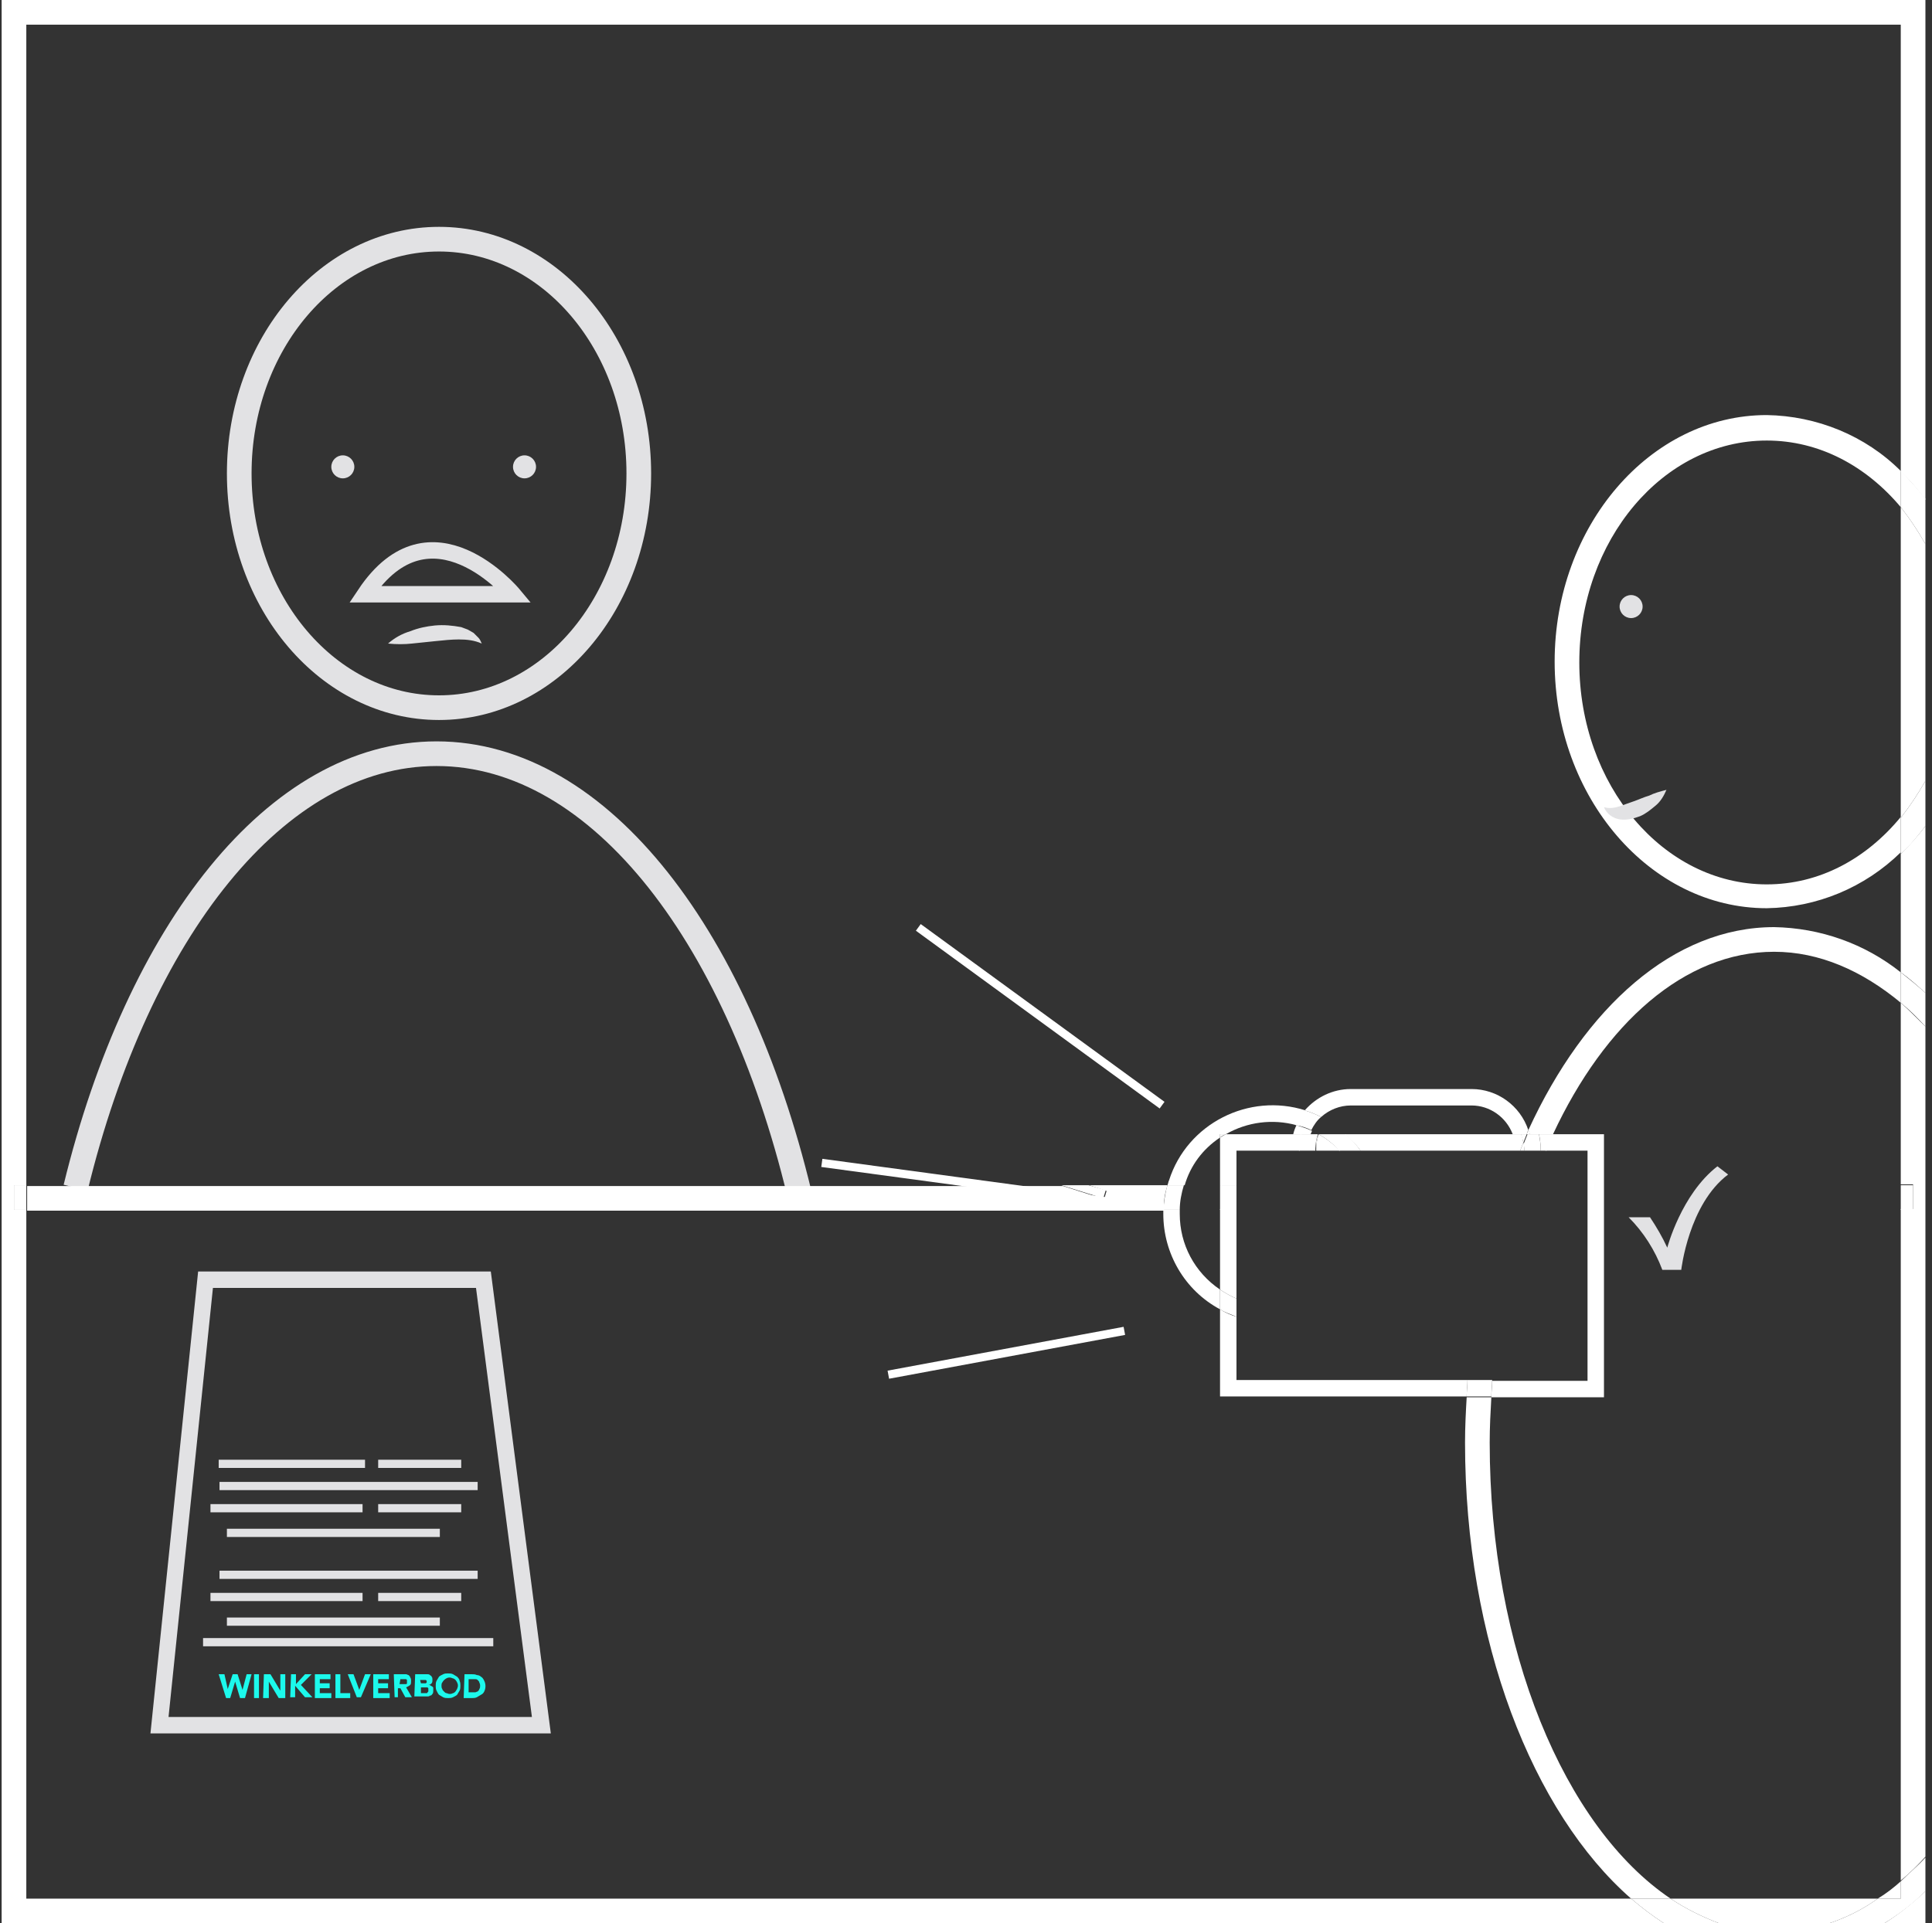 <?xml version="1.0" encoding="UTF-8"?>
<svg width="235px" height="234px" viewBox="0 0 235 234" version="1.1" xmlns="http://www.w3.org/2000/svg" xmlns:xlink="http://www.w3.org/1999/xlink">
    <rect x="0" y="0" width="235" height="234" fill="#333333" stroke="none"/>
    <!-- Generator: Sketch 56.2 (81672) - https://sketch.com -->
    <title>verbod</title>
    <desc>Created with Sketch.</desc>
    <g id="Page-1" stroke="none" stroke-width="1" fill="none" fill-rule="evenodd">
        <g id="recnition-animatie-inverted">
            <g id="verbod" transform="translate(0.2, 0)">
                <path d="M66.8,210.9 L18.1,210.9 L23.9,154.7 L59.5,154.7 L66.8,210.9 Z M20.3,208.9 L64.5,208.9 L57.7,156.7 L25.7,156.7 L20.3,208.9 Z" id="Shape" fill="#E2E2E4" fill-rule="nonzero"></path>
                <path d="M9,144.5 C16.6,113.3 33.4,91.7 52.9,91.7 C72.9,91.7 90,114.4 97.4,146.8" id="Path" stroke="#E2E2E4" stroke-width="3"></path>
                <ellipse id="Oval" stroke="#E2E2E4" stroke-width="3" cx="53.2" cy="57.6" rx="24.3" ry="28.5"></ellipse>
                <path d="M214.7,53.6 C202.1,53.6 191.9,65.7 191.9,80.6 C191.9,95.5 202.1,107.6 214.7,107.6 C221.1,107.6 226.8,104.5 231,99.5 L231,61.7 C226.8,56.7 221.1,53.6 214.7,53.6 Z" id="Path"></path>
                <path d="M234,95 L234,66.2 C233.1,64.6 232.1,63.1 231,61.7 L231,99.5 C232.1,98.1 233.1,96.6 234,95 Z" id="Path" fill="#FFFFFF" fill-rule="nonzero"></path>
                <path d="M214.7,107.6 C202.1,107.6 191.9,95.5 191.9,80.6 C191.9,65.7 202.1,53.6 214.7,53.6 C221.1,53.6 226.8,56.7 231,61.7 L231,57.3 C226.7,53 220.8,50.6 214.7,50.5 C200.5,50.5 188.9,64 188.9,80.5 C188.9,97 200.5,110.5 214.7,110.5 C220.8,110.4 226.6,108 231,103.7 L231,99.4 C226.8,104.5 221.1,107.6 214.7,107.6 Z" id="Path" fill="#FFFFFF" fill-rule="nonzero"></path>
                <path d="M231,57.3 L231,61.7 C232.1,63.1 233.1,64.6 234,66.2 L234,60.7 C233.1,59.5 232.1,58.4 231,57.3 Z" id="Path" fill="#FFFFFF" fill-rule="nonzero"></path>
                <path d="M231,99.5 L231,103.9 C232.1,102.9 233.1,101.7 234,100.5 L234,95 C233.1,96.6 232.1,98.1 231,99.5 Z" id="Path" fill="#FFFFFF" fill-rule="nonzero"></path>
                <circle id="Oval" fill="#E2E2E4" fill-rule="nonzero" cx="41.5" cy="56.8" r="1.4"></circle>
                <circle id="Oval" fill="#E2E2E4" fill-rule="nonzero" cx="63.6" cy="56.8" r="1.4"></circle>
                <circle id="Oval" fill="#E2E2E4" fill-rule="nonzero" cx="198.2" cy="73.8" r="1.4"></circle>
                <path d="M47,78.3 C47.8,77.6 48.7,77.1 49.7,76.8 C50.7,76.4 51.7,76.2 52.7,76.1 C53.8,76 54.8,76.1 55.9,76.3 C56.2,76.4 56.4,76.5 56.7,76.6 L57.4,77 C57.6,77.2 57.8,77.4 58,77.6 C58.2,77.8 58.3,78.1 58.4,78.3 C57.5,77.9 56.6,77.8 55.6,77.8 C54.7,77.8 53.8,77.9 52.8,78 C51.8,78.1 50.9,78.2 49.9,78.3 C49,78.4 48,78.4 47,78.3 Z" id="Path" fill="#E2E2E4" fill-rule="nonzero"></path>
                <path d="M202.5,96.1 C202.2,96.8 201.8,97.5 201.2,98 C200.6,98.5 200,99 199.3,99.3 C198.5,99.6 197.7,99.8 196.9,99.7 C196,99.6 195.2,99 194.9,98.2 C195.5,98.4 196.2,98.3 196.8,98.1 C197.4,97.9 197.9,97.7 198.5,97.5 C199.1,97.3 199.7,97 200.4,96.8 C201,96.5 201.7,96.3 202.5,96.1 Z" id="Path" fill="#E2E2E4" fill-rule="nonzero"></path>
                <path d="M44.2,72.3 L62.2,72.3 C62.2,72.3 52.2,60.3 44.2,72.3 Z" id="Path" stroke="#E2E2E4" stroke-width="2"></path>
                <polygon id="Path" fill="#1CF9EC" fill-rule="nonzero" points="26.4 203.7 27.1 203.7 27.5 205.5 27.5 205.5 28.1 203.7 28.7 203.7 29.3 205.6 29.3 205.6 29.8 203.7 30.4 203.7 29.6 206.6 29 206.6 28.4 204.6 28.4 204.6 27.8 206.6 27.3 206.6"></polygon>
                <polygon id="Path" fill="#1CF9EC" fill-rule="nonzero" points="30.7 203.7 31.3 203.7 31.3 206.6 30.7 206.6"></polygon>
                <polygon id="Path" fill="#1CF9EC" fill-rule="nonzero" points="31.9 203.7 32.7 203.7 33.9 205.7 33.9 205.7 33.9 203.7 34.5 203.7 34.5 206.6 33.7 206.6 32.5 204.6 32.5 204.6 32.5 206.6 31.8 206.6"></polygon>
                <polygon id="Path" fill="#1CF9EC" fill-rule="nonzero" points="35.2 203.7 35.8 203.7 35.8 204.9 36.9 203.7 37.7 203.7 36.4 205 37.8 206.5 36.9 206.5 35.7 205.1 35.7 206.5 35.1 206.5"></polygon>
                <polygon id="Path" fill="#1CF9EC" fill-rule="nonzero" points="38.1 203.7 40 203.7 40 204.3 38.7 204.3 38.7 204.8 39.9 204.8 39.9 205.4 38.7 205.4 38.7 206 40.1 206 40.1 206.6 38.1 206.6"></polygon>
                <polygon id="Path" fill="#1CF9EC" fill-rule="nonzero" points="40.6 203.7 41.2 203.7 41.2 206 42.4 206 42.4 206.6 40.6 206.6"></polygon>
                <polygon id="Path" fill="#1CF9EC" fill-rule="nonzero" points="42.1 203.7 42.8 203.7 43.5 205.6 43.5 205.6 44.2 203.7 44.9 203.7 43.7 206.5 43.2 206.5"></polygon>
                <polygon id="Path" fill="#1CF9EC" fill-rule="nonzero" points="45.2 203.7 47.1 203.7 47.1 204.3 45.8 204.3 45.8 204.8 47 204.8 47 205.4 45.8 205.4 45.8 206 47.2 206 47.2 206.6 45.2 206.6"></polygon>
                <path d="M47.7,203.7 L48.8,203.7 C48.9,203.7 49.1,203.7 49.2,203.7 C49.3,203.7 49.4,203.8 49.5,203.8 C49.6,203.9 49.7,204 49.7,204.1 C49.8,204.2 49.8,204.4 49.8,204.5 C49.8,204.7 49.8,204.9 49.7,205 C49.6,205.1 49.4,205.2 49.2,205.3 L49.9,206.5 L49.1,206.5 L48.5,205.4 L48.2,205.4 L48.2,206.5 L47.8,206.5 L47.7,203.7 Z M48.4,204.9 L49,204.9 C49.1,204.9 49.1,204.9 49.2,204.9 C49.3,204.9 49.3,204.8 49.3,204.8 C49.3,204.7 49.3,204.7 49.3,204.6 C49.3,204.5 49.3,204.5 49.3,204.4 C49.3,204.4 49.2,204.3 49.2,204.3 L49.1,204.3 L48.5,204.3 L48.4,204.9 Z" id="Shape" fill="#1CF9EC" fill-rule="nonzero"></path>
                <path d="M50.3,203.7 L51.4,203.7 C51.5,203.7 51.7,203.7 51.8,203.7 C51.9,203.7 52,203.7 52.1,203.8 C52.2,203.9 52.3,203.9 52.3,204 C52.4,204.1 52.4,204.2 52.4,204.4 C52.4,204.5 52.4,204.7 52.3,204.8 C52.2,204.9 52.1,205 51.9,205 L51.9,205 C52,205 52.1,205 52.2,205.1 C52.3,205.1 52.3,205.2 52.4,205.2 C52.5,205.3 52.5,205.3 52.5,205.4 C52.5,205.5 52.5,205.6 52.5,205.7 C52.5,205.8 52.5,206 52.4,206.1 C52.3,206.2 52.3,206.3 52.1,206.3 C52,206.4 51.9,206.4 51.8,206.4 C51.7,206.4 51.5,206.4 51.4,206.4 L50.2,206.4 L50.3,203.7 Z M51,204.8 L51.4,204.8 L51.5,204.8 L51.6,204.8 C51.6,204.8 51.7,204.7 51.7,204.7 C51.7,204.7 51.7,204.6 51.7,204.6 C51.7,204.6 51.7,204.5 51.7,204.5 C51.7,204.5 51.6,204.4 51.6,204.4 C51.6,204.4 51.5,204.4 51.5,204.4 L50.9,204.4 L51,204.8 Z M51,206 L51.6,206 L51.7,206 C51.7,206 51.8,206 51.8,205.9 C51.8,205.9 51.9,205.8 51.9,205.8 C51.9,205.7 51.9,205.7 51.9,205.6 C51.9,205.5 51.9,205.5 51.9,205.4 C51.9,205.4 51.8,205.3 51.8,205.3 L51.6,205.3 L51,205.3 L51,206 Z" id="Shape" fill="#1CF9EC" fill-rule="nonzero"></path>
                <path d="M52.8,205.1 C52.8,204.9 52.8,204.7 52.9,204.5 C53,204.3 53.1,204.2 53.2,204 C53.3,203.9 53.5,203.8 53.7,203.7 C53.9,203.6 54.1,203.6 54.3,203.6 C54.5,203.6 54.7,203.6 54.9,203.7 C55.1,203.8 55.2,203.9 55.4,204 C55.5,204.1 55.7,204.3 55.7,204.5 C55.8,204.7 55.8,204.9 55.8,205.1 C55.8,205.3 55.8,205.5 55.7,205.7 C55.6,205.9 55.5,206 55.4,206.2 C55.3,206.3 55.1,206.4 54.9,206.5 C54.7,206.6 54.5,206.6 54.3,206.6 C54.1,206.6 53.9,206.6 53.7,206.5 C53.5,206.4 53.4,206.3 53.2,206.2 C53.1,206.1 53,205.9 52.9,205.7 C52.8,205.5 52.8,205.3 52.8,205.1 Z M53.5,205.1 C53.5,205.2 53.5,205.4 53.6,205.5 C53.6,205.6 53.7,205.7 53.8,205.8 C53.9,205.9 54,206 54.1,206 C54.2,206 54.3,206.1 54.5,206.1 C54.6,206.1 54.7,206.1 54.9,206 C55,206 55.1,205.9 55.2,205.8 C55.3,205.7 55.3,205.6 55.4,205.5 C55.4,205.4 55.5,205.3 55.5,205.1 C55.5,205 55.5,204.9 55.4,204.7 C55.3,204.5 55.2,204.3 54.9,204.2 C54.8,204.2 54.7,204.1 54.5,204.1 C54.4,204.1 54.3,204.1 54.1,204.2 C53.9,204.3 53.7,204.5 53.6,204.7 C53.5,204.8 53.5,205 53.5,205.1 L53.5,205.1 Z" id="Shape" fill="#1CF9EC" fill-rule="nonzero"></path>
                <path d="M56.3,203.7 L57.2,203.7 C57.4,203.7 57.6,203.7 57.8,203.8 C58,203.8 58.2,203.9 58.3,204 C58.5,204.1 58.6,204.3 58.7,204.5 C58.9,204.9 58.9,205.4 58.7,205.8 C58.6,206 58.5,206.1 58.3,206.2 C58.1,206.3 58,206.4 57.8,206.5 C57.6,206.6 57.4,206.6 57.2,206.6 L56.2,206.6 L56.3,203.7 Z M56.9,205.9 L57.2,205.9 C57.3,205.9 57.5,205.9 57.6,205.9 C57.7,205.9 57.8,205.8 57.9,205.8 C58,205.7 58.1,205.6 58.1,205.5 C58.2,205.4 58.2,205.2 58.2,205.1 C58.2,205 58.2,204.9 58.1,204.7 C58.1,204.6 58,204.5 57.9,204.4 C57.8,204.3 57.7,204.3 57.6,204.3 C57.5,204.3 57.3,204.3 57.2,204.3 L56.8,204.3 L56.8,205.9 L56.9,205.9 Z" id="Shape" fill="#1CF9EC" fill-rule="nonzero"></path>
                <rect id="Rectangle" fill="#E2E2E4" fill-rule="nonzero" x="24.5" y="199.3" width="35.3" height="1"></rect>
                <rect id="Rectangle" fill="#E2E2E4" fill-rule="nonzero" x="27.4" y="196.8" width="25.9" height="1"></rect>
                <rect id="Rectangle" fill="#E2E2E4" fill-rule="nonzero" x="25.4" y="193.8" width="18.5" height="1"></rect>
                <rect id="Rectangle" fill="#E2E2E4" fill-rule="nonzero" x="45.8" y="193.8" width="10.1" height="1"></rect>
                <rect id="Rectangle" fill="#E2E2E4" fill-rule="nonzero" x="26.5" y="191.1" width="31.4" height="1"></rect>
                <rect id="Rectangle" fill="#E2E2E4" fill-rule="nonzero" x="27.4" y="186" width="25.9" height="1"></rect>
                <rect id="Rectangle" fill="#E2E2E4" fill-rule="nonzero" x="25.4" y="183" width="18.5" height="1"></rect>
                <rect id="Rectangle" fill="#E2E2E4" fill-rule="nonzero" x="45.8" y="183" width="10.1" height="1"></rect>
                <rect id="Rectangle" fill="#E2E2E4" fill-rule="nonzero" x="45.8" y="177.6" width="10.1" height="1"></rect>
                <rect id="Rectangle" fill="#E2E2E4" fill-rule="nonzero" x="26.4" y="177.6" width="17.8" height="1"></rect>
                <rect id="Rectangle" fill="#E2E2E4" fill-rule="nonzero" x="26.5" y="180.3" width="31.4" height="1"></rect>
                <path d="M231,122 L231,144.1 L232.5,144.1 L232.5,147.1 L231,147.1 L231,228.8 C232.1,227.9 233.1,226.9 234,225.9 L234,124.9 C233,123.9 232,122.9 231,122 Z" id="Path" fill="#FFFFFF" fill-rule="nonzero"></path>
                <path d="M234,234 L234,230.1 C232.5,231.5 230.8,232.9 229,234 L234,234 Z" id="Path" fill="#FFFFFF" fill-rule="nonzero"></path>
                <path d="M208.9,234 L222.3,234 C224.4,233.3 226.4,232.3 228.2,231 L203,231 C204.8,232.2 206.8,233.2 208.9,234 Z" id="Path" fill="#FFFFFF" fill-rule="nonzero"></path>
                <path d="M3,231 L3,147.2 L1.5,147.2 L1.5,144.2 L3,144.2 L3,3 L231,3 L231,57.4 C232.1,58.4 233.1,59.6 234,60.8 L234,0 L0,0 L0,234 L202.2,234 C200.8,233.1 199.5,232.1 198.2,231 L3,231 Z" id="Path" fill="#FFFFFF" fill-rule="nonzero"></path>
                <path d="M234,120.8 L234,100.5 C233.1,101.7 232.1,102.8 231,103.9 L231,118.3 C232,119 233,119.9 234,120.8 Z" id="Path" fill="#FFFFFF" fill-rule="nonzero"></path>
                <rect id="Rectangle" fill="#FFFFFF" fill-rule="nonzero" x="231" y="144.2" width="1.5" height="3"></rect>
                <rect id="Rectangle" fill="#FFFFFF" fill-rule="nonzero" x="1.5" y="144.2" width="1.5" height="3"></rect>
                <path d="M231,231 L231,228.9 C230.1,229.7 229.2,230.4 228.2,231 L231,231 Z" id="Path" fill="#FFFFFF" fill-rule="nonzero"></path>
                <path d="M231,228.9 L231,231 L228.2,231 C226.4,232.3 224.4,233.3 222.3,234 L229,234 C230.8,232.9 232.5,231.6 234,230.1 L234,226 C233.1,227 232,227.9 231,228.9 Z" id="Path" fill="#FFFFFF" fill-rule="nonzero"></path>
                <path d="M231,122 C232.1,122.9 233.1,123.9 234,124.9 L234,120.8 C233,119.9 232,119.1 231,118.3 L231,122 Z" id="Path" fill="#FFFFFF" fill-rule="nonzero"></path>
                <path d="M203,231 L198.2,231 C199.5,232.1 200.8,233.1 202.2,234 L208.9,234 C206.8,233.2 204.8,232.2 203,231 Z" id="Path" fill="#FFFFFF" fill-rule="nonzero"></path>
                <path d="M163.5,138 C162.6,137.2 161.6,136.5 160.5,135.9 C160,136.4 159.6,136.9 159.3,137.5 C159.6,137.6 159.8,137.8 160.1,137.9 L163.5,138 Z" id="Path"></path>
                <path d="M160.2,138 L158.1,138 C158,138.6 157.9,139.2 157.9,139.8 L157.9,139.8 C157.9,139.2 158,138.6 158.1,138 L160.2,138 Z" id="Path"></path>
                <polygon id="Path" points="184.8 138 185.5 138 185.5 138"></polygon>
                <path d="M214.7,50.6 C220.8,50.7 226.6,53.1 231,57.4 L231,3 L3,3 L3,144.2 L129,144.2 L111.7,138.7 L112,137.8 L132.3,144.2 L141.8,144.2 C143.7,137.2 151,133 158,134.9 C158.2,135 158.4,135 158.6,135.1 C160,133.4 162,132.5 164.2,132.5 L178.9,132.5 C182,132.5 184.8,134.5 185.8,137.5 C192.7,122.5 203.5,112.8 215.7,112.8 C221.3,112.9 226.7,114.8 231.1,118.3 L231.1,103.9 C226.7,108.2 220.9,110.6 214.8,110.7 C200.6,110.7 189,97.2 189,80.7 C189,64.2 200.5,50.6 214.7,50.6 Z M140.9,134.8 L111.2,113.2 L111.8,112.4 L141.5,134 L140.9,134.8 Z" id="Shape"></path>
                <path d="M178,175.5 C178,173.6 178.1,171.8 178.2,170 L148.2,170 L148.2,159.3 C144,157 141.3,152.5 141.3,147.7 C141.3,147.5 141.3,147.4 141.3,147.2 L3,147.2 L3,231 L198.2,231 C186.2,220.5 178,199.5 178,175.5 Z M107.9,161.8 L107.7,160.8 L136.4,155.5 L136.6,156.5 L107.9,161.8 Z" id="Shape"></path>
                <path d="M141.8,144.2 L132.3,144.2 L134.4,144.9 L134.1,145.9 L129.1,144.3 L3.1,144.3 L3.1,147.3 L141.4,147.3 C141.3,146.2 141.5,145.2 141.8,144.2 Z" id="Path" fill="#FFFFFF" fill-rule="nonzero"></path>
                <path d="M185.7,137.5 C185.8,137.7 185.8,137.8 185.9,138 L186.9,138 C187,138.6 187.1,139.2 187.1,139.8 L187.1,139.8 C187.1,139.2 187,138.6 186.9,138 L188.7,138 C195,124.5 204.7,115.8 215.6,115.8 C221.1,115.8 226.3,118.1 231,122 L231,118.3 C226.6,114.8 221.2,112.9 215.6,112.8 C203.4,112.8 192.6,122.5 185.7,137.5 Z" id="Path" fill="#FFFFFF" fill-rule="nonzero"></path>
                <path d="M178,175.5 C178,199.6 186.2,220.5 198.2,231 L203,231 C190.1,222.3 181,200.7 181,175.5 C181,173.6 181.1,171.8 181.2,170 L178.2,170 C178.1,171.7 178,173.6 178,175.5 Z" id="Path" fill="#FFFFFF" fill-rule="nonzero"></path>
                <path d="M159.8,140 C159.8,139.9 159.8,139.9 159.8,139.8 L159.8,139.8 C159.8,139.2 159.9,138.6 160.1,138 L158,138 C157.9,138.6 157.8,139.2 157.8,139.8 C157.8,139.9 157.8,139.9 157.8,140 L159.8,140 Z" id="Path" fill="#FFFFFF" fill-rule="nonzero"></path>
                <path d="M185.1,139 C185.2,138.7 185.4,138.3 185.5,138 L184.8,138 C184.9,138.3 185,138.6 185.1,139 Z" id="Path" fill="#FFFFFF" fill-rule="nonzero"></path>
                <path d="M185.2,139.8 L185.2,139.8 C185.2,139.9 185.2,139.9 185.2,140 L187.2,140 C187.2,139.9 187.2,139.9 187.2,139.8 C187.2,139.2 187.1,138.6 187,138 L185.6,138 C185.5,138.3 185.3,138.7 185.2,139 C185.1,139.2 185.2,139.5 185.2,139.8 Z" id="Path" fill="#FFFFFF" fill-rule="nonzero"></path>
                <rect id="Rectangle" fill="#FFFFFF" fill-rule="nonzero" transform="translate(126.324, 123.647) rotate(-53.892) translate(-126.324, -123.647) " x="125.824" y="105.297" width="1" height="36.7"></rect>
                <rect id="Rectangle" fill="#FFFFFF" fill-rule="nonzero" transform="translate(117.949, 143.945) rotate(-82.299) translate(-117.949, -143.945) " x="117.449" y="125.594" width="1" height="36.701"></rect>
                <polygon id="Path" fill="#FFFFFF" fill-rule="nonzero" points="134.3 144.8 132.2 144.2 128.9 144.2 134 145.8"></polygon>
                <rect id="Rectangle" fill="#FFFFFF" fill-rule="nonzero" transform="translate(122.207, 164.589) rotate(-10.521) translate(-122.207, -164.589) " x="107.607" y="164.089" width="29.2" height="1"></rect>
                <path d="M157.4,136.8 C154.5,136 151.4,136.4 148.8,137.9 L157,137.9 C157.1,137.6 157.3,137.2 157.4,136.8 Z" id="Path"></path>
                <path d="M148.2,138.4 C146.2,139.8 144.7,141.8 143.9,144.2 L148.2,144.2 L148.2,138.4 Z" id="Path"></path>
                <path d="M148.2,156.9 L148.2,147.1 L143.3,147.1 C143.3,147.3 143.3,147.4 143.3,147.6 C143.3,151.4 145.1,154.8 148.2,156.9 Z" id="Path"></path>
                <path d="M160.2,138 L160.2,138 C159.9,137.8 159.7,137.7 159.4,137.6 C159.3,137.7 159.3,137.9 159.2,138 L160.2,138 Z" id="Path"></path>
                <path d="M183.8,138 C183,135.9 181,134.5 178.8,134.5 L164.1,134.5 C162.8,134.5 161.5,135 160.5,135.9 C161.6,136.5 162.6,137.2 163.5,138 L183.8,138 Z" id="Path"></path>
                <path d="M165.3,140 L184.7,140 L185.1,139 C185,138.7 185,138.3 184.8,138 L163.4,138 C164.1,138.6 164.7,139.2 165.3,140 Z" id="Path" fill="#FFFFFF" fill-rule="nonzero"></path>
                <path d="M184.7,140 L185.2,140 C185.2,139.9 185.2,139.9 185.2,139.8 C185.2,139.5 185.2,139.3 185.1,139 L184.7,140 Z" id="Path" fill="#FFFFFF" fill-rule="nonzero"></path>
                <path d="M185.1,139 L185.1,139 C185,138.7 185,138.3 184.8,138 L184.8,138 C184.9,138.3 185,138.6 185.1,139 Z" id="Path" fill="#FFFFFF" fill-rule="nonzero"></path>
                <path d="M185.2,139.8 L185.2,139.8 C185.2,139.5 185.2,139.3 185.1,139 L185.1,139 C185.1,139.2 185.2,139.5 185.2,139.8 Z" id="Path" fill="#FFFFFF" fill-rule="nonzero"></path>
                <path d="M160.2,138 C160,138.6 159.9,139.2 159.9,139.8 C159.9,139.9 159.9,139.9 159.9,140 L162.8,140 C162,139.2 161.1,138.5 160.2,138 L160.2,138 Z" id="Path" fill="#FFFFFF" fill-rule="nonzero"></path>
                <path d="M160.2,138 C160,138.6 159.9,139.2 159.9,139.8 L159.9,139.8 C159.8,139.1 159.9,138.5 160.2,138 Z" id="Path" fill="#FFFFFF" fill-rule="nonzero"></path>
                <path d="M192.9,140 L192.9,168 L181.3,168 C181.3,168.7 181.2,169.3 181.2,170 L194.9,170 L194.9,138 L188.7,138 C188.4,138.6 188.1,139.3 187.8,140 L192.9,140 Z" id="Path" fill="#FFFFFF" fill-rule="nonzero"></path>
                <path d="M150.2,160.2 C149.5,160 148.8,159.7 148.2,159.3 L148.2,169.9 L178.2,169.9 C178.2,169.2 178.3,168.6 178.3,167.9 L150.2,167.9 L150.2,160.2 Z" id="Path" fill="#FFFFFF" fill-rule="nonzero"></path>
                <path d="M187.2,139.8 L187.2,139.8 C187.2,139.9 187.2,139.9 187.2,140 L187.9,140 C188.2,139.3 188.5,138.6 188.8,138 L187,138 C187.1,138.5 187.2,139.1 187.2,139.8 Z" id="Path" fill="#FFFFFF" fill-rule="nonzero"></path>
                <path d="M178.3,167.9 C178.3,168.6 178.2,169.2 178.2,169.9 L181.2,169.9 C181.2,169.2 181.3,168.6 181.3,167.9 L178.3,167.9 Z" id="Path" fill="#FFFFFF" fill-rule="nonzero"></path>
                <path d="M187.2,140 C187.2,139.9 187.2,139.9 187.2,139.8 L187.2,139.8 C187.2,139.8 187.2,139.9 187.2,140 Z" id="Path" fill="#FFFFFF" fill-rule="nonzero"></path>
                <path d="M150.2,144.2 L150.2,140 L157.9,140 C157.9,139.9 157.9,139.9 157.9,139.8 L157.9,139.8 C157.9,139.2 158,138.6 158.1,138 L148.9,138 C148.7,138.1 148.4,138.3 148.2,138.4 L148.2,144.2 L150.2,144.2 Z" id="Path" fill="#FFFFFF" fill-rule="nonzero"></path>
                <path d="M148.2,156.9 C148.8,157.3 149.5,157.7 150.2,158 L150.2,147.1 L148.2,147.1 L148.2,156.9 Z" id="Path" fill="#FFFFFF" fill-rule="nonzero"></path>
                <rect id="Rectangle" fill="#FFFFFF" fill-rule="nonzero" x="148.2" y="144.2" width="2" height="3"></rect>
                <path d="M157.8,139.8 L157.8,139.8 C157.8,139.9 157.8,139.9 157.8,140 L157.8,140 C157.8,139.9 157.8,139.8 157.8,139.8 Z" id="Path" fill="#FFFFFF" fill-rule="nonzero"></path>
                <path d="M164.1,134.5 L178.8,134.5 C181,134.5 183,135.9 183.8,138 L185.5,138 C185.6,137.8 185.6,137.6 185.7,137.5 C184.7,134.5 181.9,132.5 178.8,132.5 L164.1,132.5 C161.9,132.5 159.9,133.5 158.5,135.1 C159.2,135.3 159.9,135.6 160.5,135.9 C161.5,135 162.8,134.5 164.1,134.5 Z" id="Path" fill="#FFFFFF" fill-rule="nonzero"></path>
                <path d="M185.9,138 C185.9,137.8 185.8,137.7 185.7,137.5 C185.6,137.7 185.6,137.8 185.5,138 L185.9,138 Z" id="Path" fill="#FFFFFF" fill-rule="nonzero"></path>
                <path d="M158.1,138 L159.2,138 C159.3,137.9 159.3,137.7 159.4,137.6 C158.8,137.3 158.1,137.1 157.5,136.9 C157.3,137.3 157.2,137.6 157.1,138 L158.1,138 Z" id="Path" fill="#FFFFFF" fill-rule="nonzero"></path>
                <path d="M148.2,138.4 L148.2,138 L148.9,138 C151.5,136.5 154.6,136.1 157.5,136.9 C157.8,136.3 158.2,135.7 158.6,135.1 C151.7,132.9 144.2,136.7 142,143.6 C141.9,143.8 141.9,144 141.8,144.2 L143.9,144.2 C144.6,141.8 146.1,139.8 148.2,138.4 Z" id="Path" fill="#FFFFFF" fill-rule="nonzero"></path>
                <path d="M143.3,147.7 C143.3,147.5 143.3,147.4 143.3,147.2 L141.3,147.2 C141.3,147.4 141.3,147.5 141.3,147.7 C141.3,152.5 143.9,157 148.2,159.3 L148.2,156.9 C145.1,154.8 143.3,151.4 143.3,147.7 Z" id="Path" fill="#FFFFFF" fill-rule="nonzero"></path>
                <path d="M143.3,147.2 C143.3,146.2 143.5,145.2 143.8,144.2 L141.8,144.2 C141.5,145.2 141.4,146.2 141.3,147.2 L143.3,147.2 Z" id="Path" fill="#FFFFFF" fill-rule="nonzero"></path>
                <path d="M165.3,140 C164.8,139.3 164.2,138.6 163.5,138 L160.2,138 C161.1,138.5 162,139.2 162.7,140 L165.3,140 Z" id="Path" fill="#FFFFFF" fill-rule="nonzero"></path>
                <path d="M148.2,138 L148.2,138.4 C148.4,138.2 148.7,138.1 148.9,138 L148.2,138 Z" id="Path" fill="#FFFFFF" fill-rule="nonzero"></path>
                <path d="M150.2,158 C149.5,157.7 148.8,157.3 148.2,156.9 L148.2,159.3 C148.8,159.7 149.5,159.9 150.2,160.2 L150.2,158 Z" id="Path" fill="#FFFFFF" fill-rule="nonzero"></path>
                <path d="M159.3,137.5 C159.6,136.9 160,136.3 160.5,135.9 C159.9,135.6 159.2,135.3 158.5,135.1 C158,135.6 157.7,136.2 157.4,136.9 C158.1,137 158.7,137.2 159.3,137.5 Z" id="Path" fill="#FFFFFF" fill-rule="nonzero"></path>
                <path d="M210,142.9 C205.2,146.5 204.3,154.5 204.3,154.5 L202,154.5 C201.1,152.1 199.7,149.9 197.9,148.1 L200.5,148.1 C201.3,149.3 202,150.5 202.6,151.8 C202.6,151.8 204.3,145.3 208.7,141.9 L210,142.9 Z" id="Path" fill="#E2E2E4" fill-rule="nonzero"></path>
            </g>
        </g>
    </g>
</svg>